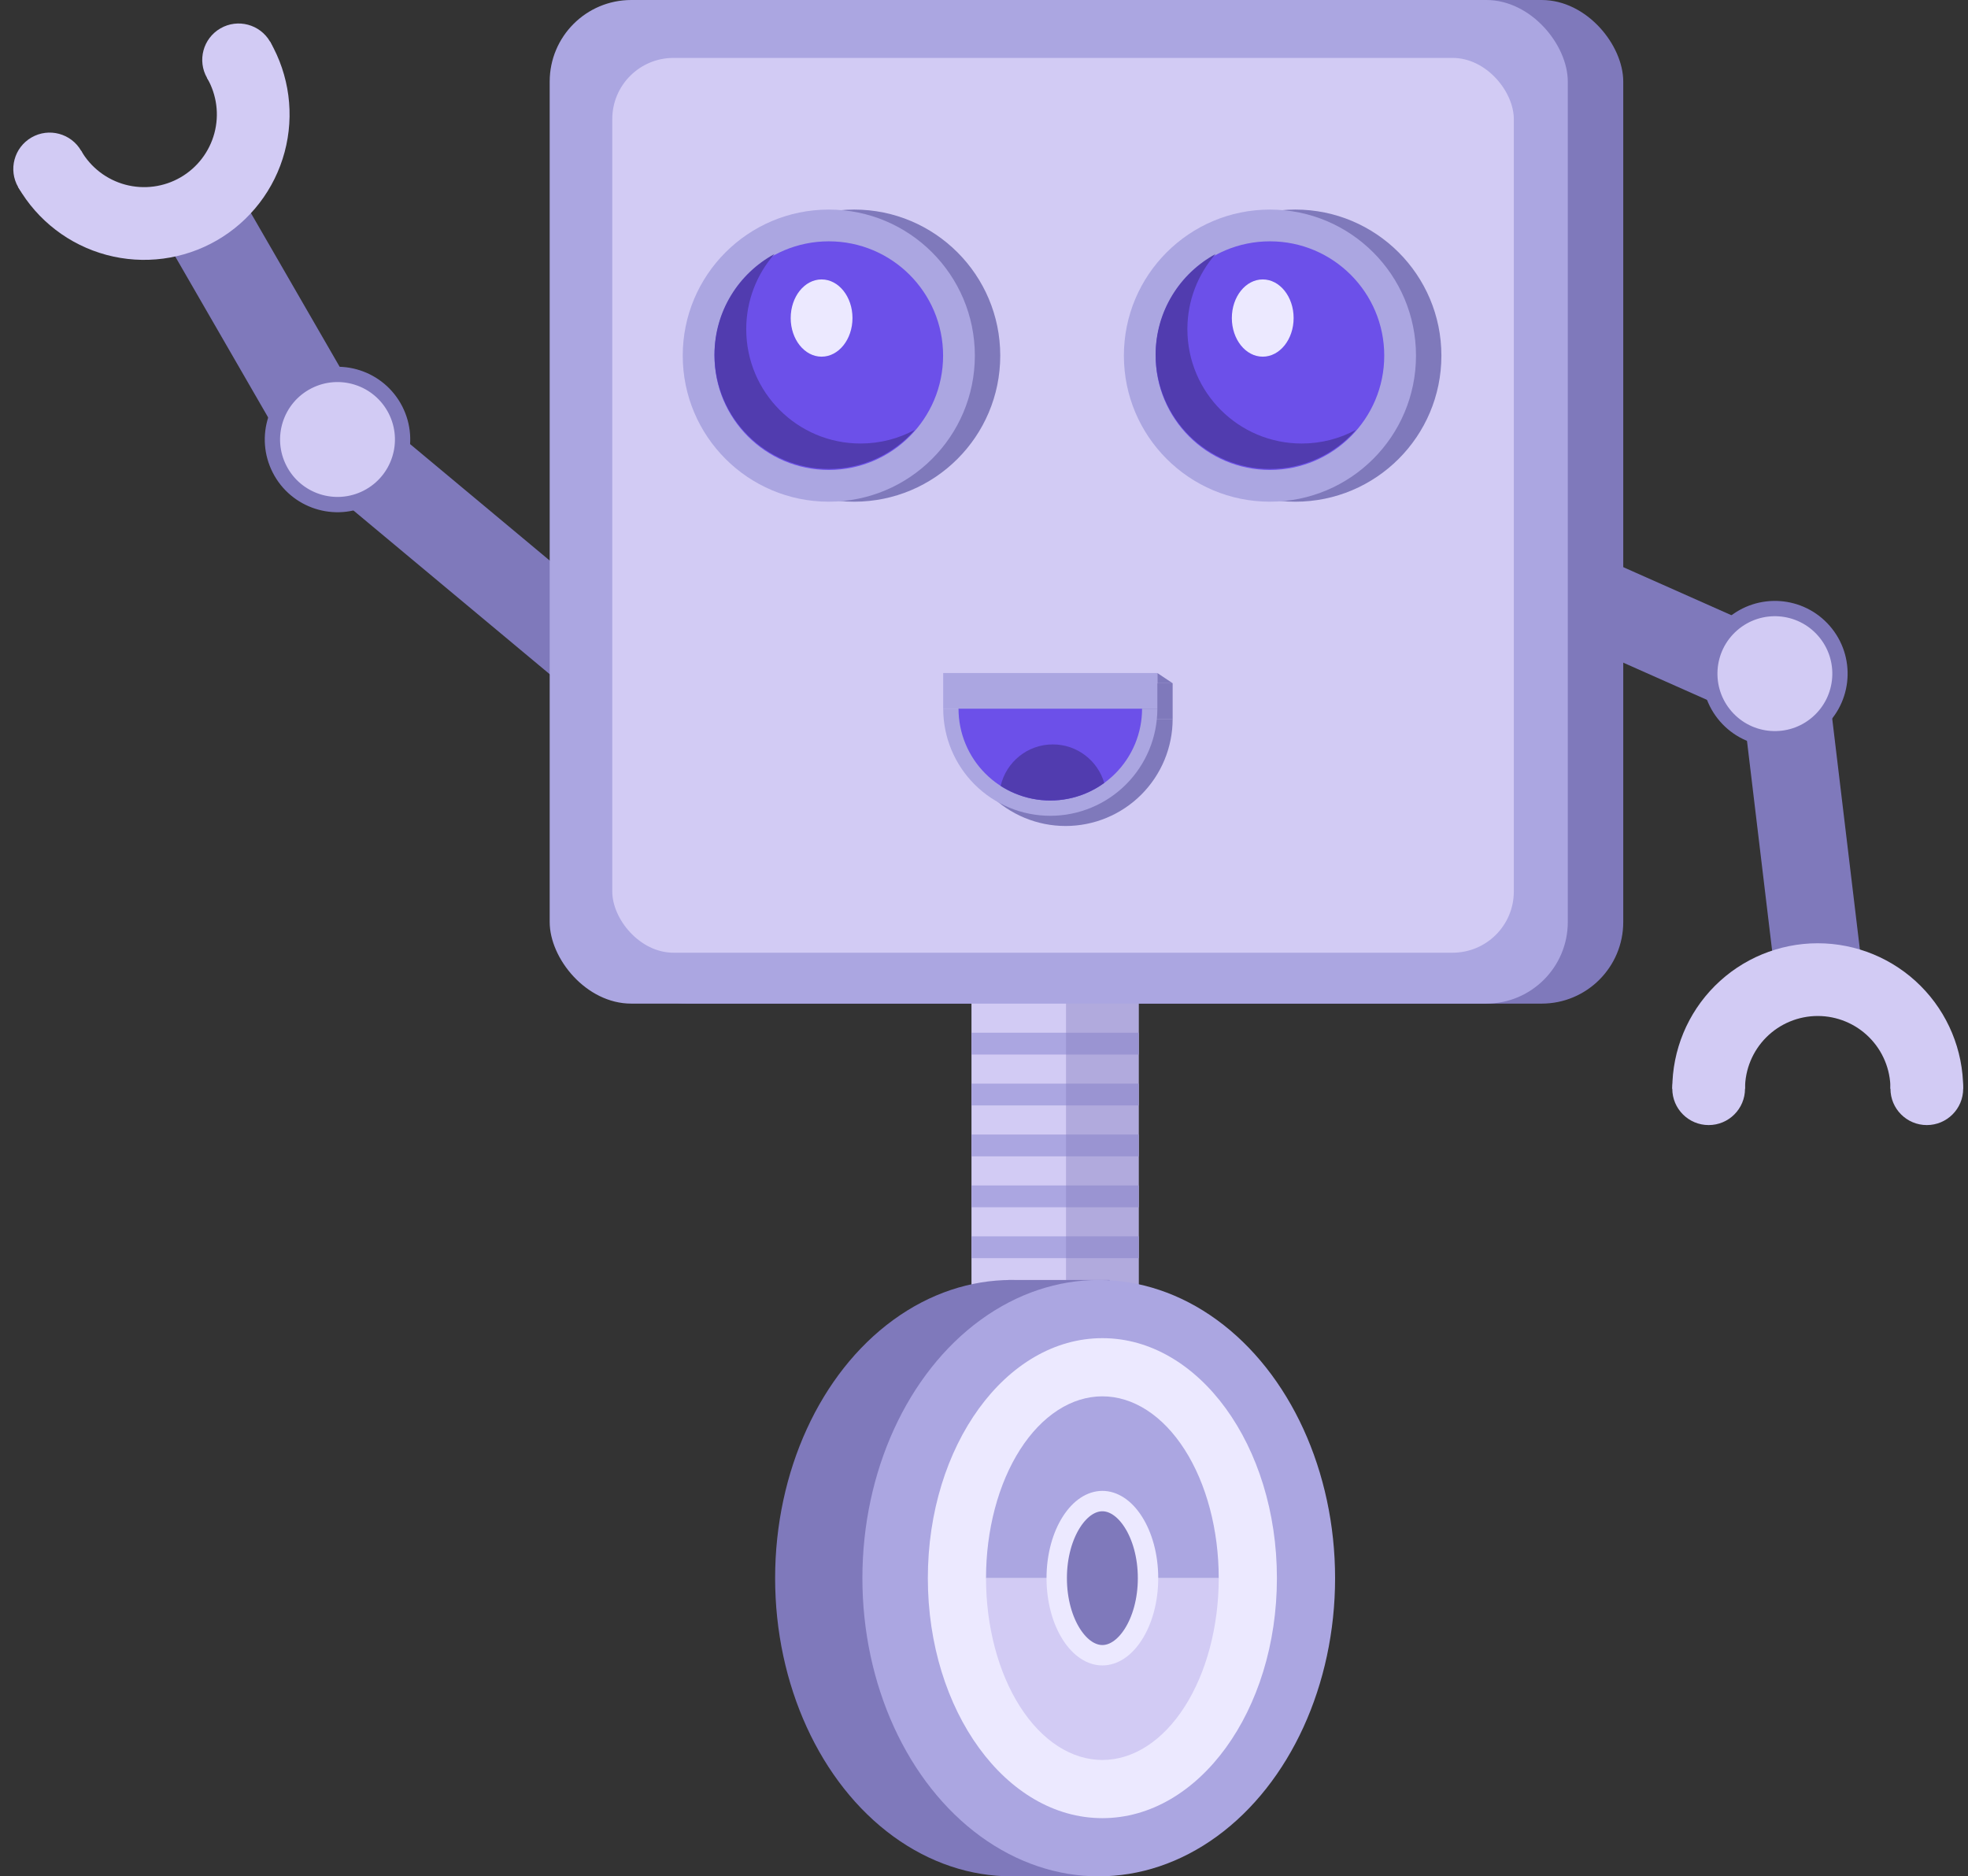 <svg width="386" height="368" viewBox="0 0 386 368" fill="none" xmlns="http://www.w3.org/2000/svg">
<rect x="0" y="0" width="386" height="368" fill="#333333" stroke="none"/>
<rect x="42.937" y="30.917" width="58.614" height="17.116" rx="8.558" transform="rotate(60 42.937 30.917)" fill="#7F79BB"/>
<circle cx="125.048" cy="106.127" r="15.616" fill="#D2CBF4" stroke="#7F79BB" stroke-width="3"/>
<rect x="68.397" y="77.059" width="86.337" height="17.116" rx="8.558" transform="rotate(39.83 68.397 77.059)" fill="#7F79BB"/>
<circle cx="66.198" cy="86.197" r="12.764" transform="rotate(62.889 66.198 86.197)" fill="#D2CBF4" stroke="#7F79BB" stroke-width="3"/>
<rect width="86.337" height="17.116" rx="8.558" transform="matrix(-0.914 -0.406 -0.406 0.914 356.858 128.327)" fill="#7F79BB"/>
<rect width="68.442" height="17.116" rx="8.558" transform="matrix(0.119 0.993 0.993 -0.119 340.749 129.435)" fill="#7F79BB"/>
<circle r="15.616" transform="matrix(-1 0 0 1 293.241 97.116)" fill="#D2CBF4" stroke="#7F79BB" stroke-width="3"/>
<circle r="12.764" transform="matrix(0.656 0.755 0.755 -0.656 348.122 132.122)" fill="#D2CBF4" stroke="#7F79BB" stroke-width="3"/>
<rect x="118.692" width="199.69" height="196.837" rx="16" fill="#7F79BB"/>
<rect x="223.35" y="148.341" width="149.767" height="32.806" rx="16.403" transform="rotate(90 223.35 148.341)" fill="#D2CBF4"/>
<rect x="197.675" y="251.039" width="19.969" height="116.961" fill="#7F79BB"/>
<ellipse cx="198.388" cy="309.52" rx="46.357" ry="58.481" fill="#7F79BB"/>
<rect x="223.35" y="212.527" width="4.279" height="32.806" transform="rotate(90 223.35 212.527)" fill="#ABA6E1"/>
<rect x="223.35" y="222.512" width="4.279" height="32.806" transform="rotate(90 223.35 222.512)" fill="#ABA6E1"/>
<rect x="223.35" y="232.496" width="4.279" height="32.806" transform="rotate(90 223.35 232.496)" fill="#ABA6E1"/>
<rect x="223.35" y="242.48" width="4.279" height="32.806" transform="rotate(90 223.35 242.48)" fill="#ABA6E1"/>
<rect x="223.35" y="202.543" width="4.279" height="32.806" transform="rotate(90 223.35 202.543)" fill="#ABA6E1"/>
<rect opacity="0.4" x="223.35" y="148.341" width="149.767" height="14.264" rx="7.132" transform="rotate(90 223.35 148.341)" fill="#7F79BB"/>
<rect x="107.815" width="199.69" height="196.837" rx="16" fill="#ABA6E1"/>
<rect x="120.09" y="11.36" width="176.829" height="175.492" rx="12" fill="#D2CBF4"/>
<path d="M227 134H230L227 132V134Z" fill="#7F79BB"/>
<path d="M188.002 141C188.002 146.57 190.214 151.911 194.153 155.849C198.091 159.788 203.432 162 209.002 162C214.571 162 219.913 159.788 223.851 155.849C227.789 151.911 230.002 146.57 230.002 141L209.002 141L188.002 141Z" fill="#7F79BB"/>
<rect x="188" y="134" width="42" height="7" fill="#7F79BB"/>
<path d="M185.002 139C185.002 141.758 185.545 144.489 186.6 147.036C187.656 149.584 189.203 151.899 191.153 153.849C193.103 155.799 195.418 157.346 197.966 158.401C200.513 159.457 203.244 160 206.002 160C208.76 160 211.49 159.457 214.038 158.401C216.586 157.346 218.901 155.799 220.851 153.849C222.801 151.899 224.348 149.584 225.403 147.036C226.459 144.489 227.002 141.758 227.002 139H206.002L185.002 139Z" fill="#ABA6E1"/>
<rect x="185" y="132" width="42" height="7" fill="#ABA6E1"/>
<path d="M188.002 139C188.002 141.364 188.468 143.704 189.372 145.888C190.277 148.072 191.603 150.056 193.274 151.728C194.945 153.399 196.93 154.725 199.114 155.63C201.298 156.534 203.638 157 206.002 157C208.366 157 210.706 156.534 212.89 155.63C215.074 154.725 217.058 153.399 218.73 151.728C220.401 150.056 221.727 148.072 222.632 145.888C223.536 143.704 224.002 141.364 224.002 139H206.002L188.002 139Z" fill="#6C50E9"/>
<circle cx="254.066" cy="69.75" r="28.647" fill="#7F79BB"/>
<circle cx="249.084" cy="69.75" r="28.647" fill="#ABA6E1"/>
<circle cx="249.084" cy="69.75" r="22.42" fill="#6C50E9"/>
<ellipse cx="247.67" cy="62.378" rx="6.059" ry="7.574" fill="#ECE9FF"/>
<path fill-rule="evenodd" clip-rule="evenodd" d="M265.973 84.293C262.802 86.011 259.171 86.986 255.312 86.986C242.929 86.986 232.892 76.948 232.892 64.566C232.892 58.921 234.978 53.763 238.422 49.821C231.42 53.614 226.664 61.026 226.664 69.549C226.664 81.931 236.702 91.968 249.084 91.968C255.82 91.968 261.863 88.997 265.973 84.293Z" fill="#513CAF"/>
<circle cx="167.54" cy="69.75" r="28.647" fill="#7F79BB"/>
<circle cx="162.558" cy="69.75" r="28.647" fill="#ABA6E1"/>
<circle cx="162.558" cy="69.75" r="22.42" fill="#6C50E9"/>
<ellipse cx="161.145" cy="62.378" rx="6.059" ry="7.574" fill="#ECE9FF"/>
<path fill-rule="evenodd" clip-rule="evenodd" d="M179.448 84.293C176.277 86.011 172.645 86.986 168.786 86.986C156.404 86.986 146.366 76.948 146.366 64.566C146.366 58.921 148.453 53.763 151.897 49.821C144.894 53.614 140.139 61.026 140.139 69.549C140.139 81.931 150.176 91.968 162.558 91.968C169.295 91.968 175.338 88.997 179.448 84.293Z" fill="#513CAF"/>
<ellipse cx="215.505" cy="309.52" rx="46.357" ry="58.481" fill="#ABA6E1"/>
<ellipse cx="216.218" cy="309.519" rx="34.233" ry="47.07" fill="#ECE9FF"/>
<path d="M239.039 309.519C239.039 304.836 238.449 300.2 237.302 295.873C236.155 291.547 234.474 287.616 232.355 284.305C230.236 280.993 227.72 278.367 224.951 276.575C222.182 274.783 219.215 273.86 216.218 273.86C213.221 273.86 210.253 274.783 207.484 276.575C204.715 278.367 202.2 280.993 200.08 284.305C197.961 287.616 196.28 291.547 195.133 295.873C193.986 300.2 193.396 304.836 193.396 309.519L216.218 309.519H239.039Z" fill="#ABA6E1"/>
<path d="M193.396 309.52C193.396 314.203 193.986 318.84 195.133 323.166C196.28 327.492 197.961 331.423 200.08 334.734C202.2 338.046 204.715 340.672 207.484 342.464C210.253 344.256 213.221 345.179 216.218 345.179C219.215 345.179 222.182 344.256 224.951 342.464C227.72 340.672 230.236 338.046 232.355 334.734C234.474 331.423 236.155 327.492 237.302 323.166C238.449 318.84 239.04 314.203 239.04 309.52L216.218 309.52L193.396 309.52Z" fill="#D2CBF4"/>
<path d="M225.172 309.52C225.172 313.922 224.026 317.815 222.279 320.545C220.518 323.297 218.327 324.636 216.218 324.636C214.108 324.636 211.918 323.297 210.156 320.545C208.409 317.815 207.263 313.922 207.263 309.52C207.263 305.117 208.409 301.224 210.156 298.495C211.918 295.743 214.108 294.403 216.218 294.403C218.327 294.403 220.518 295.743 222.279 298.495C224.026 301.224 225.172 305.117 225.172 309.52Z" fill="#7F79BB" stroke="#ECE9FF" stroke-width="4"/>
<path d="M3.566 36.703C7.349 43.255 13.579 48.036 20.887 49.994C28.196 51.953 35.982 50.928 42.534 47.145C49.087 43.362 53.868 37.131 55.826 29.823C57.784 22.515 56.759 14.728 52.976 8.176L40.623 15.308C42.515 18.584 43.028 22.477 42.048 26.131C41.069 29.785 38.679 32.901 35.403 34.792C32.127 36.683 28.233 37.196 24.579 36.217C20.925 35.238 17.81 32.847 15.918 29.571L3.566 36.703Z" fill="#D2CBF4"/>
<circle cx="46.8" cy="11.742" r="7.132" transform="rotate(60 46.8 11.742)" fill="#D2CBF4"/>
<circle cx="9.742" cy="33.138" r="7.132" transform="rotate(60 9.742 33.138)" fill="#D2CBF4"/>
<path d="M328 213.527C328 205.961 331.005 198.705 336.355 193.356C341.705 188.006 348.961 185 356.527 185C364.093 185 371.349 188.006 376.699 193.356C382.049 198.705 385.054 205.961 385.054 213.527L370.791 213.527C370.791 209.744 369.288 206.116 366.613 203.441C363.938 200.767 360.31 199.264 356.527 199.264C352.744 199.264 349.116 200.767 346.441 203.441C343.766 206.116 342.264 209.744 342.264 213.527L328 213.527Z" fill="#D2CBF4"/>
<circle r="7.132" transform="matrix(-4.37114e-08 -1 -1 4.37114e-08 377.922 213.527)" fill="#D2CBF4"/>
<circle r="7.132" transform="matrix(-4.37114e-08 -1 -1 4.37114e-08 335.132 213.527)" fill="#D2CBF4"/>
<path fill-rule="evenodd" clip-rule="evenodd" d="M216.583 153.56C215.312 149.192 211.279 146 206.5 146C201.512 146 197.337 149.478 196.266 154.141C197.166 154.72 198.118 155.218 199.112 155.63C201.296 156.534 203.636 157 206 157C208.364 157 210.705 156.534 212.888 155.63C214.2 155.087 215.44 154.391 216.583 153.56Z" fill="#513CAF"/>
</svg>
